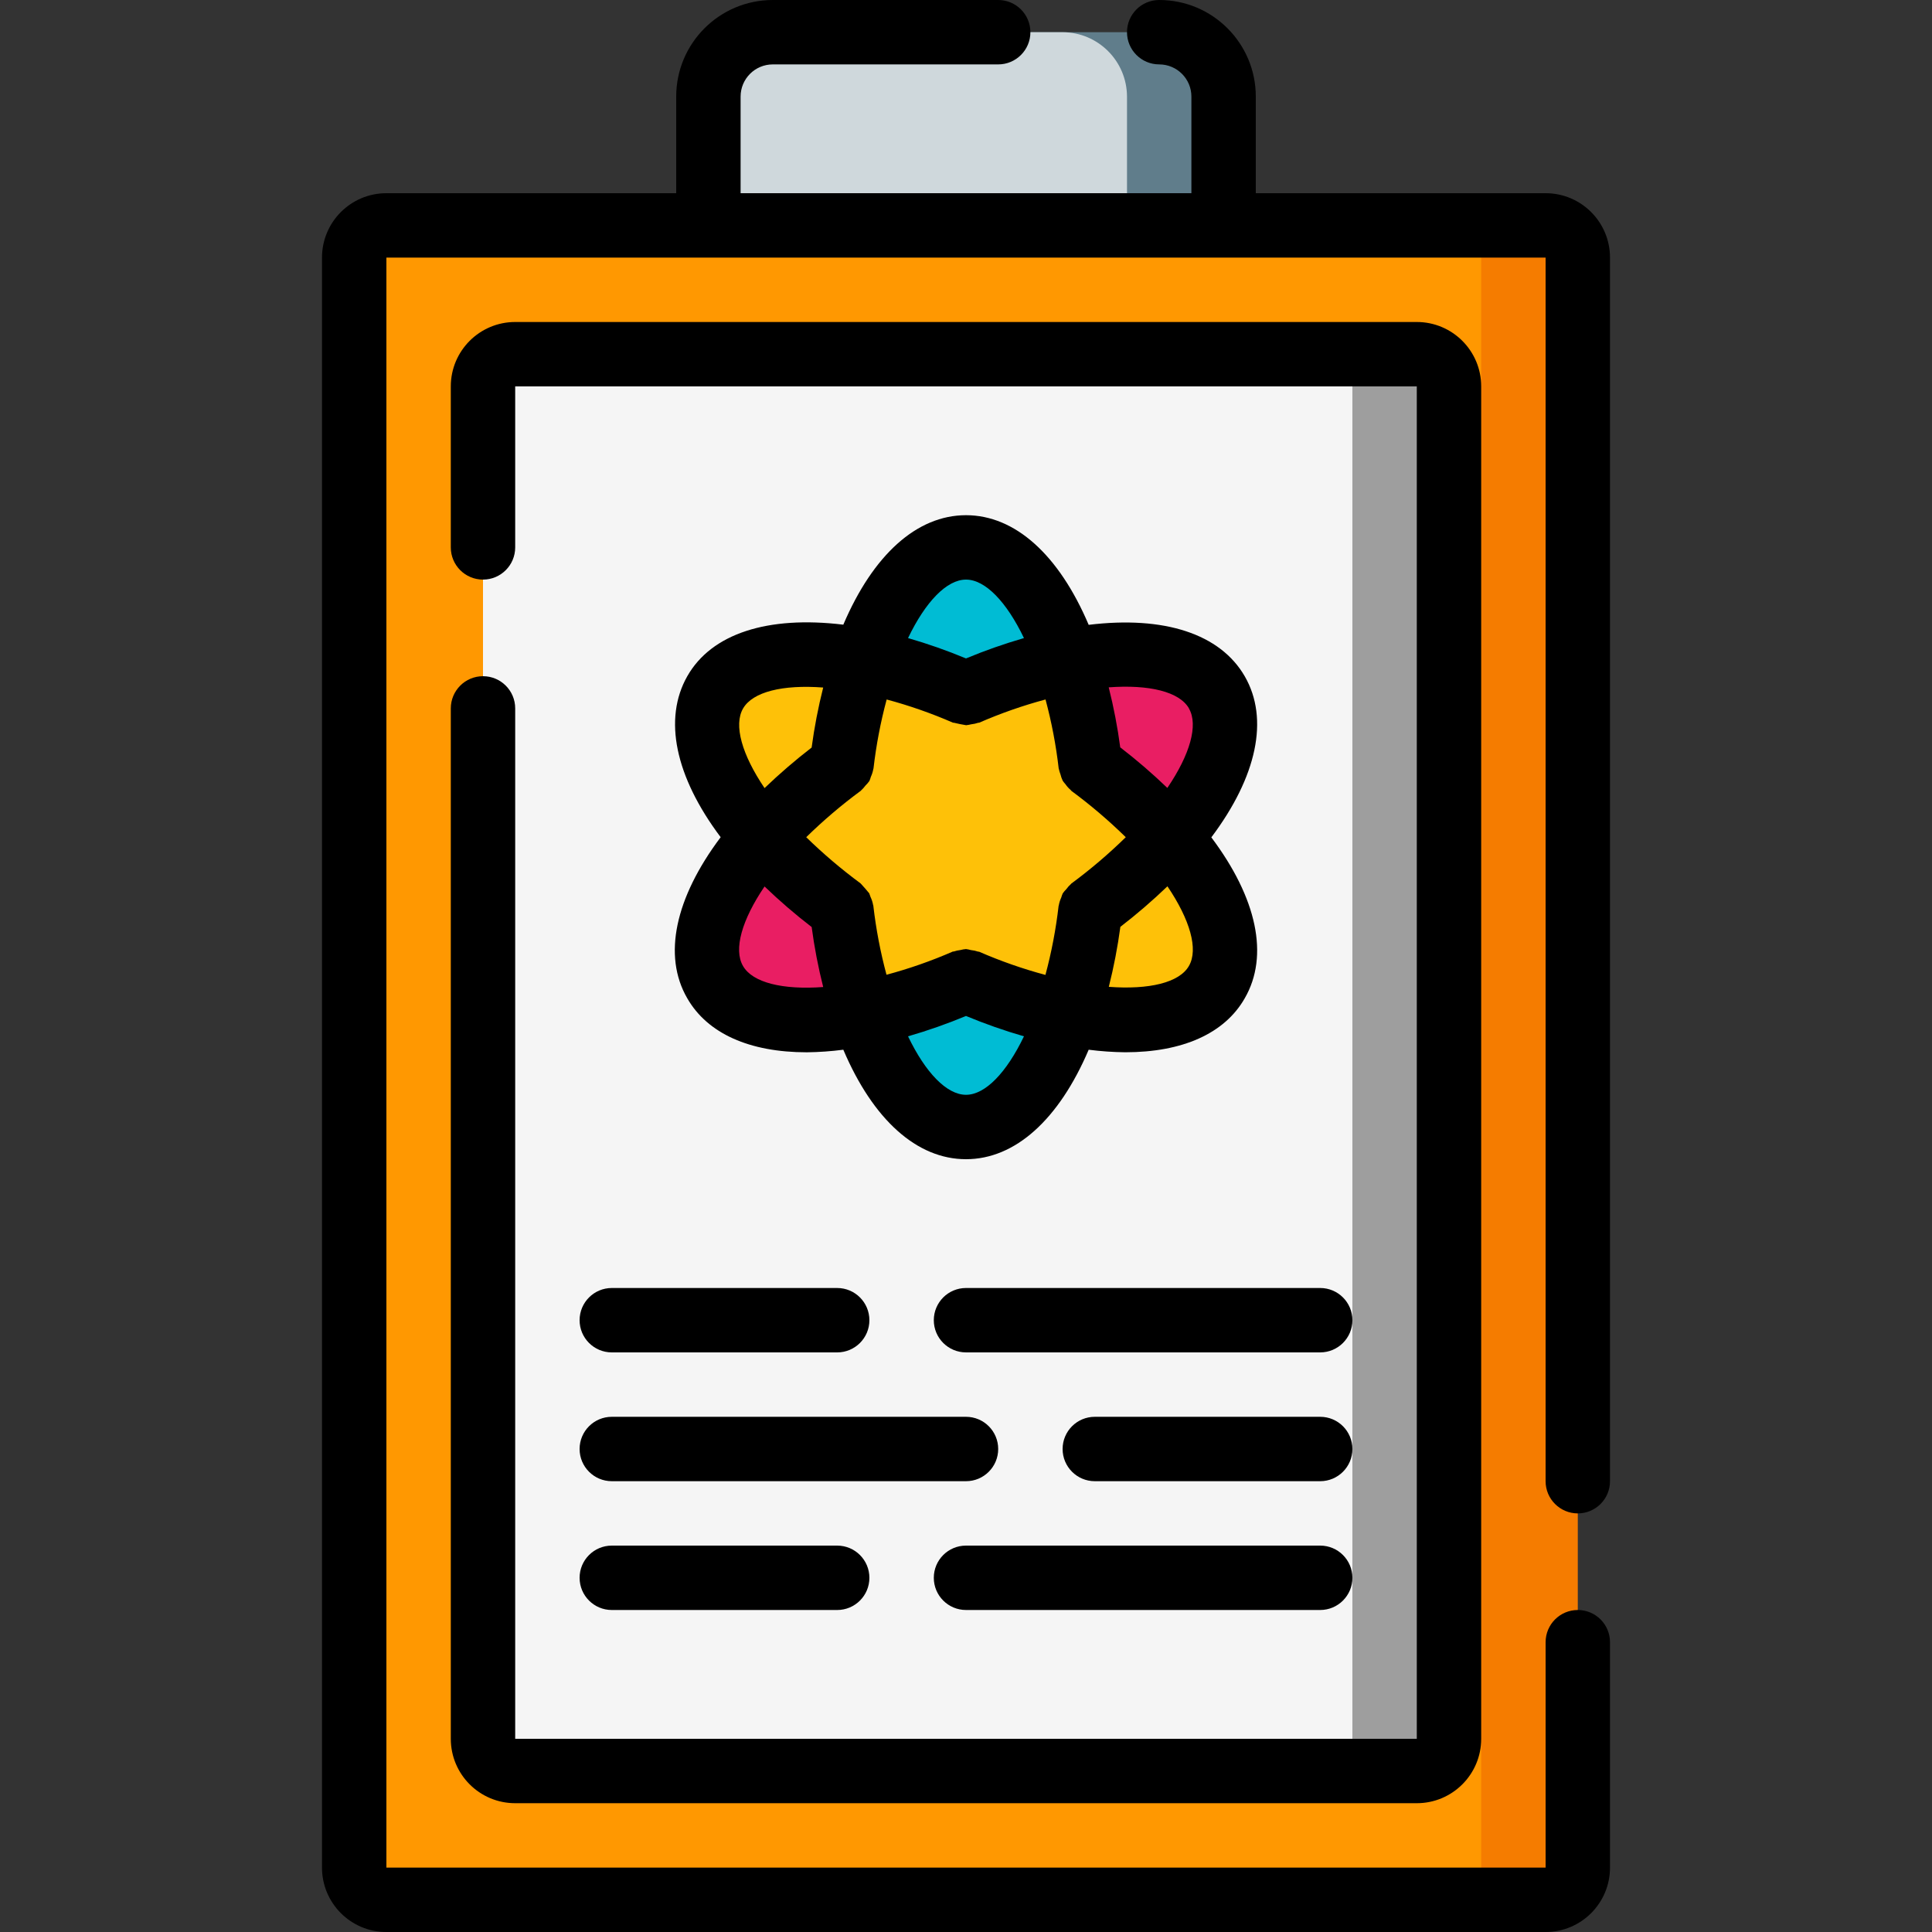 <?xml version="1.0" encoding="iso-8859-1"?>
<!-- Generator: Adobe Illustrator 19.0.0, SVG Export Plug-In . SVG Version: 6.00 Build 0)  -->
<svg version="1.1" id="Capa_1" xmlns="http://www.w3.org/2000/svg" xmlns:xlink="http://www.w3.org/1999/xlink" x="0px" y="0px"
	 viewBox="0 0 512 512" style="enable-background:new 0 0 512 512;" xml:space="preserve">
<rect x="0" y="0" width="512" height="512" fill="#333333" stroke="none"/>
<g>
	<g transform="translate(1 1)">
		<path style="fill:#607D8B;" d="M323.267,24.6v59.733H186.733V24.6c0.028-9.414,7.653-17.039,17.067-17.067h102.4
			C315.614,7.561,323.239,15.186,323.267,24.6z"/>
		<path style="fill:#CFD8DC;" d="M297.667,24.6v59.733H186.733V24.6c0.028-9.414,7.653-17.039,17.067-17.067h76.8
			C290.014,7.561,297.639,15.186,297.667,24.6z"/>
		<path style="fill:#F57C00;" d="M101.4,58.733h307.2c4.713,0,8.533,3.821,8.533,8.533v426.667c0,4.713-3.821,8.533-8.533,8.533
			H101.4c-4.713,0-8.533-3.821-8.533-8.533V67.267C92.867,62.554,96.687,58.733,101.4,58.733z"/>
		<path style="fill:#FF9801;" d="M101.4,58.733H383c4.713,0,8.533,3.821,8.533,8.533v426.667c0,4.713-3.82,8.533-8.533,8.533H101.4
			c-4.713,0-8.533-3.821-8.533-8.533V67.267C92.867,62.554,96.687,58.733,101.4,58.733z"/>
		<path style="fill:#9E9E9E;" d="M135.533,92.867h238.933c4.713,0,8.533,3.821,8.533,8.533v358.4c0,4.713-3.821,8.533-8.533,8.533
			H135.533c-4.713,0-8.533-3.82-8.533-8.533V101.4C127,96.687,130.821,92.867,135.533,92.867z"/>
		<path style="fill:#F5F5F5;" d="M135.533,92.867h213.333c4.713,0,8.533,3.821,8.533,8.533v358.4c0,4.713-3.821,8.533-8.533,8.533
			H135.533c-4.713,0-8.533-3.82-8.533-8.533V101.4C127,96.687,130.821,92.867,135.533,92.867z"/>
		<ellipse style="fill:#00BCD4;" cx="255" cy="220.867" rx="34.133" ry="76.8"/>
		
			<ellipse transform="matrix(-0.5 -0.866 0.866 -0.5 191.232 552.137)" style="fill:#E91E63;" cx="255.005" cy="220.865" rx="34.133" ry="76.8"/>
		<path style="fill:#FEC108;" d="M229.4,263.533c-6.733-3.413-2.79-19.294-8.533-23.194c-26.556-18.048-41.421-40.201-34.449-54.042
			c7.33-14.507,36.386-15.155,68.582-2.739c5.069,1.954,20.48-7.953,25.6-5.359c6.733,3.413,2.79,19.294,8.533,23.194
			c26.556,18.048,41.421,40.201,34.449,54.042c-7.33,14.507-36.386,15.155-68.582,2.739
			C249.931,256.22,234.52,266.093,229.4,263.533z"/>
	</g>
	<g>
		<path d="M204.8,17.067h59.733c4.713,0,8.533-3.821,8.533-8.533S269.246,0,264.533,0H204.8c-14.139,0-25.6,11.462-25.6,25.6v25.6
			h-76.8c-9.426,0-17.067,7.641-17.067,17.067v426.667c0,9.426,7.641,17.067,17.067,17.067h307.2
			c9.426,0,17.067-7.641,17.067-17.067V435.2c0-4.713-3.82-8.533-8.533-8.533s-8.533,3.82-8.533,8.533v59.733H102.4V68.267h307.2
			v324.267c0,4.713,3.82,8.533,8.533,8.533s8.533-3.82,8.533-8.533V68.267c0-9.426-7.641-17.067-17.067-17.067h-76.8V25.6
			c0-14.138-11.462-25.6-25.6-25.6c-4.713,0-8.533,3.821-8.533,8.533s3.82,8.533,8.533,8.533s8.533,3.821,8.533,8.533v25.6H196.267
			V25.6C196.267,20.887,200.087,17.067,204.8,17.067z"/>
		<path d="M128,179.2c-4.713,0-8.533,3.821-8.533,8.533V460.8c0,9.426,7.641,17.067,17.067,17.067h238.933
			c9.426,0,17.067-7.641,17.067-17.067V102.4c0-9.426-7.641-17.067-17.067-17.067H136.533c-9.426,0-17.067,7.641-17.067,17.067
			v42.667c0,4.713,3.821,8.533,8.533,8.533c4.713,0,8.533-3.821,8.533-8.533V102.4h238.933v358.4H136.533V187.733
			C136.533,183.021,132.713,179.2,128,179.2z"/>
		<path d="M182.118,264.533c5.367,9.387,16.555,14.336,31.693,14.336c3.236-0.038,6.467-0.266,9.677-0.683
			C231.364,296.704,242.961,307.2,256,307.2c13.039,0,24.627-10.513,32.512-29.013c3.212,0.414,6.447,0.639,9.685,0.674
			c15.13,0,26.317-4.932,31.659-14.285c6.545-11.281,3.243-26.59-8.841-42.667c12.092-16.094,15.36-31.403,8.866-42.667
			s-21.333-16.094-41.37-13.653c-7.876-18.534-19.482-29.056-32.512-29.056c-13.03,0-24.627,10.513-32.512,29.013
			c-20.028-2.432-34.927,2.364-41.344,13.653s-3.243,26.59,8.841,42.667C178.893,237.961,175.599,253.269,182.118,264.533z
			 M196.907,256c-2.56-4.395-0.29-12.245,5.709-21.077c3.96,3.812,8.127,7.401,12.484,10.752c0.713,5.353,1.733,10.661,3.055,15.898
			C207.428,262.357,199.441,260.42,196.907,256z M228.062,209.621c0.06,0,0.085-0.111,0.137-0.154
			c0.423-0.384,0.806-0.81,1.143-1.271c0.388-0.377,0.743-0.789,1.058-1.229c0.152-0.358,0.28-0.726,0.384-1.101
			c0.303-0.652,0.521-1.34,0.649-2.048c0-0.051,0.043-0.094,0.051-0.154c0.71-6.176,1.876-12.292,3.49-18.295
			c6.014,1.611,11.898,3.67,17.604,6.161c0.068,0,0.137,0,0.196,0c1.077,0.262,2.165,0.481,3.26,0.657
			c0.455-0.047,0.905-0.127,1.348-0.239c0.645-0.07,1.28-0.21,1.894-0.418c0.06,0,0.128,0,0.196,0
			c5.706-2.491,11.59-4.55,17.604-6.161c1.612,6.004,2.779,12.119,3.49,18.295c0,0.06,0.043,0.102,0.051,0.162
			c0.1,0.463,0.237,0.916,0.41,1.357c0.139,0.588,0.34,1.16,0.597,1.707c0.217,0.321,0.456,0.626,0.717,0.913
			c0.392,0.57,0.856,1.087,1.382,1.536c0.094,0.077,0.137,0.196,0.239,0.273c5.07,3.747,9.875,7.842,14.379,12.254
			c-4.512,4.418-9.325,8.519-14.404,12.271c-0.051,0-0.077,0.094-0.119,0.128c-0.455,0.407-0.864,0.862-1.22,1.357
			c-0.356,0.35-0.679,0.733-0.964,1.143c-0.157,0.364-0.29,0.737-0.401,1.118c-0.3,0.647-0.515,1.329-0.64,2.031
			c0,0.051,0,0.094-0.051,0.154c-0.71,6.176-1.876,12.292-3.49,18.295c-6.014-1.611-11.898-3.67-17.604-6.161
			c-0.06,0-0.128,0-0.188,0c-0.639-0.216-1.3-0.36-1.971-0.427c-0.422-0.122-0.853-0.211-1.289-0.265
			c-0.499,0.04-0.993,0.125-1.476,0.256c-0.604,0.069-1.198,0.201-1.775,0.393c-0.068,0-0.145,0-0.213,0
			c-5.706,2.491-11.59,4.55-17.604,6.161c-1.612-6.004-2.779-12.119-3.49-18.295c0-0.06,0-0.102-0.051-0.154
			c-0.132-0.76-0.367-1.498-0.7-2.193c-0.092-0.319-0.203-0.633-0.333-0.939c-0.696-0.853-1.419-1.684-2.167-2.492
			c-0.06,0-0.085-0.111-0.145-0.154c-5.07-3.742-9.877-7.827-14.387-12.228c4.51-4.418,9.323-8.515,14.404-12.262V209.621z
			 M256,290.133c-5.12,0-10.761-5.905-15.36-15.497c5.217-1.509,10.345-3.309,15.36-5.393c5.015,2.084,10.143,3.884,15.36,5.393
			C266.752,284.237,261.12,290.133,256,290.133z M315.068,256c-2.517,4.395-10.505,6.323-21.222,5.521
			c1.321-5.237,2.344-10.545,3.063-15.898c4.35-3.352,8.515-6.939,12.476-10.743C315.375,243.738,317.636,251.597,315.068,256z
			 M315.068,187.733c2.56,4.395,0.29,12.245-5.709,21.077c-3.96-3.812-8.127-7.401-12.484-10.752
			c-0.713-5.356-1.733-10.667-3.055-15.906c10.752-0.785,18.739,1.161,21.274,5.581H315.068z M256,153.6
			c5.12,0,10.761,5.905,15.36,15.497c-5.217,1.509-10.345,3.309-15.36,5.393c-5.015-2.084-10.143-3.884-15.36-5.393
			C245.248,159.497,250.88,153.6,256,153.6z M196.932,187.733c2.56-4.395,10.496-6.34,21.222-5.53
			c-1.322,5.24-2.345,10.55-3.063,15.906c-4.35,3.352-8.515,6.939-12.476,10.743C196.625,199.996,194.364,192.137,196.932,187.733z"
			/>
		<path d="M153.6,349.867c0,4.713,3.82,8.533,8.533,8.533h59.733c4.713,0,8.533-3.821,8.533-8.533c0-4.713-3.821-8.533-8.533-8.533
			h-59.733C157.421,341.333,153.6,345.154,153.6,349.867z"/>
		<path d="M349.867,341.333H256c-4.713,0-8.533,3.821-8.533,8.533c0,4.713,3.821,8.533,8.533,8.533h93.867
			c4.713,0,8.533-3.821,8.533-8.533C358.4,345.154,354.579,341.333,349.867,341.333z"/>
		<path d="M162.133,426.667h59.733c4.713,0,8.533-3.82,8.533-8.533s-3.821-8.533-8.533-8.533h-59.733
			c-4.713,0-8.533,3.82-8.533,8.533S157.421,426.667,162.133,426.667z"/>
		<path d="M349.867,409.6H256c-4.713,0-8.533,3.82-8.533,8.533s3.821,8.533,8.533,8.533h93.867c4.713,0,8.533-3.82,8.533-8.533
			S354.579,409.6,349.867,409.6z"/>
		<path d="M349.867,375.467h-59.733c-4.713,0-8.533,3.821-8.533,8.533s3.821,8.533,8.533,8.533h59.733
			c4.713,0,8.533-3.82,8.533-8.533S354.579,375.467,349.867,375.467z"/>
		<path d="M162.133,392.533H256c4.713,0,8.533-3.82,8.533-8.533s-3.821-8.533-8.533-8.533h-93.867c-4.713,0-8.533,3.821-8.533,8.533
			S157.421,392.533,162.133,392.533z"/>
	</g>
</g>
<g>
</g>
<g>
</g>
<g>
</g>
<g>
</g>
<g>
</g>
<g>
</g>
<g>
</g>
<g>
</g>
<g>
</g>
<g>
</g>
<g>
</g>
<g>
</g>
<g>
</g>
<g>
</g>
<g>
</g>
</svg>
